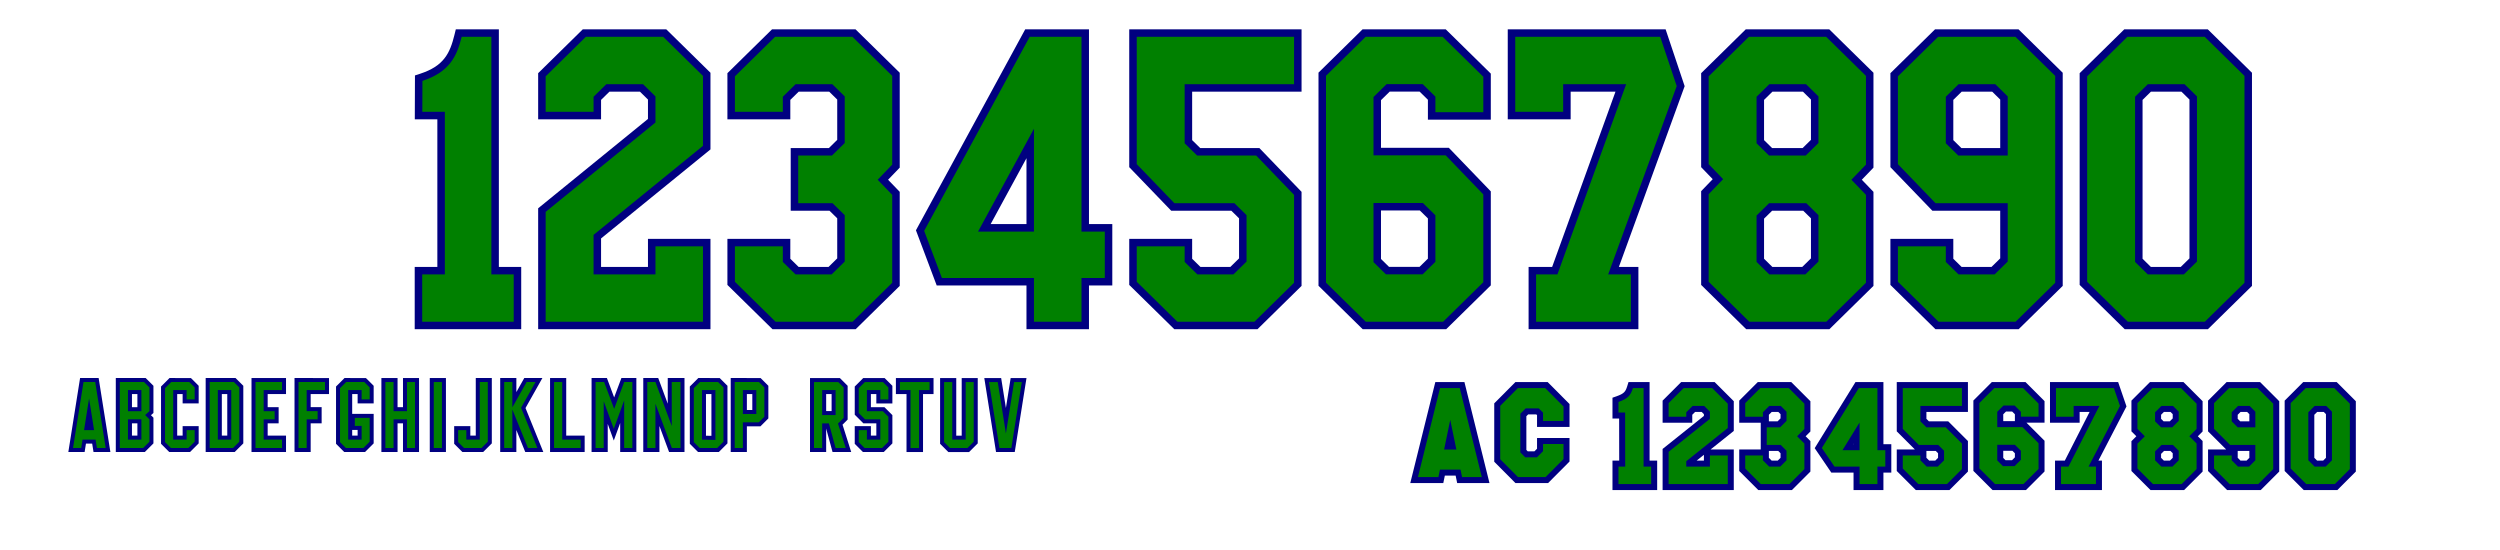 <?xml version="1.0" encoding="UTF-8" standalone="no"?>
<!-- Created with Inkscape (http://www.inkscape.org/) -->

<svg
   width="2500mm"
   height="550mm"
   viewBox="0 0 2500 550"
   version="1.1"
   id="svg5"
   inkscape:version="1.2.2 (b0a84865, 2022-12-01)"
   sodipodi:docname="hurriwhalers_noguides.svg"
   xml:space="preserve"
   inkscape:export-filename="hurriwhalers_cricut.svg"
   inkscape:export-xdpi="96"
   inkscape:export-ydpi="96"
   xmlns:inkscape="http://www.inkscape.org/namespaces/inkscape"
   xmlns:sodipodi="http://sodipodi.sourceforge.net/DTD/sodipodi-0.dtd"
   xmlns="http://www.w3.org/2000/svg"
   xmlns:svg="http://www.w3.org/2000/svg"><sodipodi:namedview
     id="namedview7"
     pagecolor="#ffffff"
     bordercolor="#000000"
     borderopacity="0.25"
     inkscape:showpageshadow="2"
     inkscape:pageopacity="0.0"
     inkscape:pagecheckerboard="0"
     inkscape:deskcolor="#d1d1d1"
     inkscape:document-units="mm"
     showgrid="true"
     inkscape:zoom="0.1083196"
     inkscape:cx="4639.0497"
     inkscape:cy="2224.8975"
     inkscape:window-width="1800"
     inkscape:window-height="1048"
     inkscape:window-x="0"
     inkscape:window-y="44"
     inkscape:window-maximized="0"
     inkscape:current-layer="layer1"
     showguides="true" /><defs
     id="defs2"><inkscape:path-effect
       effect="offset"
       id="path-effect4423"
       is_visible="true"
       lpeversion="1.2"
       linejoin_type="miter"
       unit="mm"
       offset="4"
       miter_limit="4"
       attempt_force_join="false"
       update_on_knot_move="true" /><inkscape:path-effect
       effect="offset"
       id="path-effect4243"
       is_visible="true"
       lpeversion="1.2"
       linejoin_type="miter"
       unit="mm"
       offset="7.5"
       miter_limit="4"
       attempt_force_join="false"
       update_on_knot_move="true" /><inkscape:path-effect
       effect="offset"
       id="path-effect4075"
       is_visible="true"
       lpeversion="1.2"
       linejoin_type="miter"
       unit="mm"
       offset="6"
       miter_limit="4"
       attempt_force_join="false"
       update_on_knot_move="true" /><inkscape:path-effect
       effect="offset"
       id="path-effect4067"
       is_visible="true"
       lpeversion="1.2"
       linejoin_type="miter"
       unit="mm"
       offset="6"
       miter_limit="4"
       attempt_force_join="false"
       update_on_knot_move="true" /></defs><g
     inkscape:label="Layer 1"
     inkscape:groupmode="layer"
     id="layer1"><g
       id="g2529"
       transform="matrix(1.813,0,0,1.813,-1255.222,-916.507)"
       style="display:none;stroke-width:0.552"><path
         style="fill:#008000;fill-opacity:1;stroke-width:0.552"
         d="m 1098.094,594.991 -2.059,-2.018 V 579.649 566.326 l 2.06,-2.018 2.06,-2.018 h 4.374 4.374 l 2.062,2.014 2.062,2.014 v 2.35 2.35 h -2.035 -2.035 v -2.363 -2.363 h -4.43 -4.43 v 13.356 13.356 h 4.43 4.43 v -4.332 -4.332 h -1.838 -1.838 v -1.969 -1.969 h 3.873 3.872 v 6.289 6.289 l -2.062,2.013 -2.061,2.013 h -4.376 -4.376 l -2.059,-2.018 z"
         id="path1683" /><path
         style="fill:#008000;fill-opacity:1;stroke-width:0.552"
         d="m 1061.178,579.649 v -17.36 h 8.499 8.499 v 2.002 2.002 h -6.432 -6.432 v 5.677 5.677 h 3.676 3.675 v 2.002 2.002 h -3.675 -3.676 v 7.679 7.679 h -2.067 -2.067 z"
         id="path1681" /><path
         style="fill:#008000;fill-opacity:1;stroke-width:0.552"
         d="m 1026.392,579.649 v -17.36 h 8.501 8.5 l -0.017,1.985 -0.017,1.985 -6.449,0.017 -6.449,0.017 v 5.677 5.677 h 3.675 3.675 v 2.002 2.002 h -3.675 -3.675 v 5.677 5.677 l 6.449,0.017 6.449,0.017 0.017,1.985 0.017,1.985 h -8.5 -8.501 z"
         id="path1679" /><path
         id="path1677"
         style="fill:#008000;fill-opacity:1;stroke-width:0.552"
         d="m 991.541,562.29 v 17.36 h -0.007 v 17.36 l 6.448,-0.003 6.449,-0.003 2.051,-2.025 2.051,-2.025 v -13.313 -13.313 l -2.059,-2.018 -2.059,-2.018 h -6.437 z m 4.07,4.003 h 4.43 4.43 v 13.356 13.356 h -4.43 -4.43 v -13.356 z" /><path
         style="fill:#008000;fill-opacity:1;stroke-width:0.552"
         d="m 958.755,594.991 -2.059,-2.018 6e-4,-13.324 7e-4,-13.324 2.058,-2.018 2.058,-2.018 h 4.376 4.376 l 2.062,2.015 2.062,2.015 v 2.35 2.35 h -2.035 -2.035 v -2.363 -2.363 h -4.43 -4.43 v 13.356 13.356 h 4.43 4.43 v -2.921 -2.921 h 2.035 2.035 v 2.908 2.908 l -2.062,2.014 -2.062,2.014 h -4.376 -4.376 l -2.059,-2.018 z"
         id="path1673" /><path
         id="path1671"
         style="fill:#008000;fill-opacity:1;stroke-width:0.552"
         d="m 921.839,562.29 v 17.36 17.359 l 6.449,-0.001 6.448,-10e-4 2.051,-2.007 2.051,-2.006 v -5.171 -5.171 l -1.509,-1.484 c -0.83,-0.816 -1.509,-1.499 -1.509,-1.517 0,-0.018 0.679,-0.703 1.509,-1.52 l 1.509,-1.487 v -5.17 -5.17 l -2.051,-2.007 -2.051,-2.006 -6.448,-10e-4 z m 4.135,4.003 h 4.398 4.398 v 5.677 5.677 h -4.398 -4.398 v -5.677 z m 0,15.358 h 4.398 4.398 v 5.677 5.677 h -4.398 -4.398 v -5.677 z" /><path
         id="path1665"
         style="fill:#008000;fill-opacity:1;stroke-width:0.552"
         d="m 892.465,562.29 -2.642,17.277 c -1.453,9.503 -2.641,17.315 -2.64,17.36 h -5.1e-4 c 10e-4,0.064 0.457,0.082 2.055,0.082 h 2.053 l 0.386,-2.609 c 0.212,-1.435 0.4,-2.661 0.417,-2.724 0.028,-0.109 0.233,-0.114 3.449,-0.098 l 3.42,0.017 0.406,2.691 c 0.224,1.48 0.409,2.698 0.412,2.707 0.003,0.009 0.936,0.017 2.074,0.017 h 2.069 l -0.035,-0.148 c -0.019,-0.081 -1.202,-7.782 -2.629,-17.114 -1.427,-9.331 -2.611,-17.077 -2.633,-17.212 l -0.039,-0.246 h -3.061 z m 3.043,7.265 c 0.045,0.052 0.649,3.827 1.429,8.927 0.761,4.974 1.372,9.066 1.358,9.094 -0.015,0.027 -1.266,0.05 -2.78,0.05 -2.696,0 -2.752,-0.003 -2.752,-0.13 0,-0.211 2.691,-17.81 2.744,-17.939 4.3e-4,-10e-4 8.4e-4,-10e-4 0.002,-5.2e-4 z" /><path
         style="fill:#008000;fill-opacity:1;stroke-width:0.552"
         d="m 1338.812,579.649 v -17.327 h 2.156 2.156 l 4.251,11.896 c 2.338,6.543 4.276,11.94 4.307,11.994 0.031,0.055 0.057,-5.2 0.058,-11.896 v -11.994 h 2.035 2.034 v 17.327 17.327 l -2.149,-9.1e-4 -2.15,-9.2e-4 -4.266,-11.95 c -2.346,-6.573 -4.288,-11.964 -4.315,-11.981 -0.027,-0.017 -0.049,5.361 -0.049,11.951 v 11.982 h -2.035 -2.035 v -17.327 z"
         id="path1661" /><path
         style="fill:#008000;fill-opacity:1;stroke-width:0.552"
         d="m 1301.992,579.649 v -17.327 h 2.155 2.155 l 0.065,0.148 c 0.036,0.081 0.977,2.664 2.092,5.74 1.115,3.076 2.043,5.577 2.062,5.559 0.019,-0.018 0.966,-2.594 2.103,-5.723 l 2.068,-5.69 2.149,-0.017 2.149,-0.017 v 17.328 17.328 h -2.034 -2.034 l -0.017,-11.918 -0.017,-11.918 -2.157,5.568 c -1.186,3.062 -2.176,5.589 -2.199,5.614 -0.023,0.025 -1.017,-2.466 -2.208,-5.537 l -2.166,-5.583 -0.017,11.887 -0.017,11.887 h -2.067 -2.067 z"
         id="path1659" /><path
         style="fill:#008000;fill-opacity:1;stroke-width:0.552"
         d="m 1265.237,579.649 v -17.327 h 2.035 2.035 v 15.358 15.358 h 6.432 6.432 v 1.969 1.969 h -8.467 -8.467 z"
         id="path1657" /><path
         style="fill:#008000;fill-opacity:1;stroke-width:0.552"
         d="m 1228.417,579.649 v -17.327 h 2.034 2.034 l 0.017,6.062 0.017,6.062 3.741,-6.059 3.741,-6.059 2.379,-0.003 c 1.309,-10e-4 2.379,0.01 2.379,0.026 0,0.016 -1.787,2.91 -3.971,6.43 -2.184,3.521 -3.971,6.431 -3.971,6.468 0,0.037 1.834,4.888 4.077,10.782 2.242,5.894 4.091,10.767 4.11,10.83 0.031,0.108 -0.101,0.115 -2.129,0.115 h -2.162 l -3.299,-8.647 c -1.815,-4.756 -3.318,-8.668 -3.342,-8.693 -0.024,-0.025 -0.39,0.53 -0.814,1.233 l -0.771,1.279 v 7.414 7.414 h -2.035 -2.035 v -17.327 z"
         id="path1655" /><path
         style="fill:#008000;fill-opacity:1;stroke-width:0.552"
         d="m 1193.641,594.969 -2.045,-2.008 v -2.882 -2.882 h 2.035 2.035 v 2.921 2.921 l 4.414,-0.017 4.414,-0.017 0.017,-15.342 0.016,-15.342 h 2.034 2.034 v 15.309 15.309 l -2.054,2.016 -2.054,2.016 -4.404,0.002 -4.404,0.002 -2.044,-2.008 z"
         id="path1653" /><path
         style="fill:#008000;fill-opacity:1;stroke-width:0.552"
         d="m 1167.707,579.649 v -17.327 h 2.035 2.035 v 17.327 17.327 h -2.035 -2.035 z"
         id="path1651" /><path
         style="fill:#008000;fill-opacity:1;stroke-width:0.552"
         d="m 1130.887,579.649 v -17.327 h 2.035 2.035 v 7.68 7.68 l 4.414,-0.017 4.414,-0.017 0.017,-7.663 0.017,-7.663 h 2.034 2.034 v 17.327 17.327 h -2.034 -2.034 l -0.017,-7.663 -0.017,-7.663 -4.414,-0.017 -4.414,-0.017 v 7.68 7.68 h -2.035 -2.035 z"
         id="path1649" /><path
         style="fill:#008000;fill-opacity:1;stroke-width:0.552"
         d="m 1585.738,595.024 -2.063,-2.018 -0.01,-15.342 -0.01,-15.342 h 2.035 2.035 v 15.358 15.358 h 4.43 4.43 v -15.358 -15.358 h 2.035 2.035 v 15.342 15.342 l -2.062,2.018 -2.062,2.018 h -4.369 -4.369 l -2.063,-2.018 z"
         id="path1633" /><path
         style="fill:#008000;fill-opacity:1;stroke-width:0.552"
         d="m 1555.442,581.684 v -15.358 h -3.216 -3.216 v -2.002 -2.002 h 8.499 8.499 v 2.002 2.002 h -3.249 -3.249 v 15.358 15.358 h -2.035 -2.035 z"
         id="path1631" /><path
         style="fill:#008000;fill-opacity:1;stroke-width:0.552"
         d="m 1516.407,595.033 -2.051,-2.006 v -2.915 -2.915 h 2.035 2.035 v 2.921 2.921 h 4.397 4.397 v -5.677 -5.677 l -4.381,-0.002 -4.381,-0.002 -2.054,-2.016 -2.054,-2.016 v -5.655 -5.655 l 2.045,-2.008 2.044,-2.008 h 4.379 4.379 l 2.043,2.008 2.043,2.008 v 2.356 2.356 h -2.035 -2.035 v -2.363 -2.363 h -4.397 -4.397 v 5.677 5.677 h 4.384 4.384 l 2.048,2.007 2.048,2.007 v 5.666 5.666 l -2.051,2.006 -2.051,2.006 h -4.365 -4.365 l -2.051,-2.006 z"
         id="path1629" /><path
         id="path1627"
         style="fill:#008000;fill-opacity:1;stroke-width:0.552"
         d="m 1479.636,562.322 v 17.36 l 0.01,5.2e-4 v 17.36 h 2.034 2.035 l 0.017,-6.875 0.017,-6.875 h 1.9 1.9 l 2.268,6.875 2.268,6.875 h 2.141 2.141 l -0.769,-2.347 c -0.423,-1.291 -1.394,-4.239 -2.158,-6.551 -0.763,-2.312 -1.386,-4.247 -1.386,-4.299 0,-0.052 1.033,-1.099 2.293,-2.326 l 2.291,-2.231 v -6.474 -6.474 l -2.059,-2.01 -2.059,-2.009 h -6.44 z m 4.07,4.003 h 4.43 4.43 v 6.498 6.498 h -4.43 -4.43 v -6.498 z" /><path
         id="path1623"
         style="fill:#008000;fill-opacity:1;stroke-width:0.552"
         d="m 1410.327,562.322 v 17.36 17.36 h 2.035 2.035 v -6.892 -6.892 h 4.404 4.404 l 2.061,-2.013 2.061,-2.012 v -6.414 -6.414 l -2.073,-2.042 -2.072,-2.042 h -6.427 z m 4.069,4.003 h 4.397 4.398 v 6.498 6.498 h -4.398 -4.397 v -6.498 z" /><path
         id="path1619"
         style="fill:#008000;fill-opacity:1;stroke-width:0.552"
         d="m 1379.731,562.322 -2.058,2.018 -2.058,2.018 v 13.323 13.324 l 2.067,2.018 -6e-4,5.2e-4 2.067,2.018 h 4.364 4.365 l 2.062,-2.014 2.062,-2.014 V 579.687 566.359 l -2.054,-2.016 -2.054,-2.016 -4.387,-0.002 z m 0.011,4.003 h 4.398 4.398 v 13.356 13.356 h -4.398 -4.398 v -13.356 z" /><path
         id="path1615"
         style="display:none;fill:#008000;fill-opacity:1;stroke-width:0.552"
         d="m 1449.103,562.322 -2.061,2.011 -2.06,2.011 v 13.309 13.309 l 2.034,1.991 2.034,1.991 3.062,0.033 3.062,0.033 0.958,1.786 -0.01,0.001 0.959,1.786 1.487,0.002 1.487,0.002 -1.02,-1.886 -1.02,-1.886 1.98,-1.937 1.98,-1.937 v -13.291 -13.291 l -2.06,-2.018 -2.06,-2.018 h -4.378 z m -0.052,4.003 h 4.431 4.43 l -0.017,13.34 -0.016,13.34 -4.414,0.017 -4.414,0.017 v -13.357 z" /><path
         style="fill:#008000;fill-opacity:1;stroke-width:0.552"
         d="m 1758.622,596.992 c -0.039,-0.067 -1.423,-4.507 -1.423,-4.563 0,-0.025 2.969,-5.865 6.599,-12.978 3.629,-7.113 6.615,-12.976 6.636,-13.029 0.033,-0.085 -0.765,-0.097 -6.524,-0.097 h -6.561 l 0.452,-1.657 c 0.248,-0.911 0.496,-1.812 0.55,-2.002 l 0.098,-0.345 h 7.073 7.073 l 0.729,2.335 0.729,2.335 -6.597,12.932 c -3.628,7.113 -6.612,12.988 -6.63,13.056 -0.032,0.121 0.125,0.124 6.51,0.124 6.2,0 6.541,0.006 6.509,0.115 -0.096,0.331 -1.026,3.767 -1.026,3.793 0,0.052 -14.168,0.033 -14.197,-0.019 z"
         id="path1611" /><path
         style="fill:#008000;fill-opacity:1;stroke-width:0.552"
         d="m 1729.567,588.318 v -8.723 l -2.763,-7.735 c -1.52,-4.254 -2.907,-8.141 -3.083,-8.637 l -0.319,-0.902 h 2.153 2.153 l 1.931,5.411 c 1.062,2.976 1.949,5.391 1.972,5.365 0.023,-0.025 0.884,-2.408 1.915,-5.296 1.03,-2.888 1.894,-5.302 1.918,-5.365 0.042,-0.106 0.207,-0.115 2.171,-0.115 1.506,0 2.126,0.021 2.126,0.072 0,0.04 -1.373,3.918 -3.052,8.617 l -3.052,8.545 v 8.743 8.743 h -2.035 -2.035 z"
         id="path1609" /><path
         style="fill:#008000;fill-opacity:1;stroke-width:0.552"
         d="m 1689.418,596.956 c 0.018,-0.047 1.412,-3.947 3.098,-8.667 l 3.065,-8.582 -3.091,-8.654 c -1.7,-4.759 -3.091,-8.672 -3.091,-8.694 0,-0.022 0.892,-0.033 1.982,-0.023 l 1.983,0.017 2.078,5.827 c 1.143,3.205 2.093,5.842 2.112,5.861 0.04,0.04 -0.088,0.392 2.302,-6.306 l 1.921,-5.382 1.982,-0.017 c 1.09,-0.01 1.982,-0.003 1.982,0.015 0,0.018 -1.391,3.929 -3.091,8.692 l -3.091,8.66 3.066,8.583 c 1.686,4.721 3.08,8.622 3.098,8.669 0.026,0.069 -0.355,0.085 -1.961,0.085 h -1.993 l -2.067,-5.797 c -1.137,-3.189 -2.092,-5.81 -2.122,-5.825 -0.031,-0.015 -0.991,2.593 -2.133,5.797 l -2.077,5.825 -1.992,6.6e-4 c -1.605,0 -1.986,-0.016 -1.96,-0.085 z"
         id="path1607" /><path
         style="fill:#008000;fill-opacity:1;stroke-width:0.552"
         d="m 1654.877,596.983 c 0,-0.032 -0.591,-7.777 -1.313,-17.212 -0.722,-9.435 -1.313,-17.221 -1.313,-17.302 v -0.148 h 2.035 c 1.557,0 2.035,0.019 2.035,0.08 0,0.273 1.32,17.405 1.361,17.66 0.048,0.299 0.152,-0.023 2.209,-6.793 1.187,-3.909 2.177,-7.128 2.2,-7.154 0.022,-0.026 1.012,3.149 2.2,7.056 1.188,3.906 2.176,7.132 2.196,7.168 0.02,0.036 0.347,-3.995 0.727,-8.959 l 0.691,-9.025 h 2.035 2.035 l -0.017,0.263 c -0.078,1.176 -2.583,33.931 -2.612,34.147 l -0.037,0.28 -1.978,-0.017 -1.978,-0.017 -1.608,-7.991 c -0.884,-4.395 -1.627,-7.969 -1.651,-7.942 -0.024,0.027 -0.106,0.374 -0.183,0.771 -0.077,0.397 -0.795,3.978 -1.596,7.958 l -1.456,7.236 h -1.99 c -1.097,0 -1.99,-0.026 -1.99,-0.058 z"
         id="path1605" /><path
         style="fill:#008000;fill-opacity:1;stroke-width:0.552"
         d="m 1623.57,597.007 c 0,-0.019 -1.182,-7.764 -2.627,-17.212 -1.445,-9.448 -2.634,-17.237 -2.642,-17.31 -0.015,-0.128 0.029,-0.132 2.031,-0.149 1.907,-0.016 2.049,-0.009 2.079,0.099 0.018,0.064 0.972,6.283 2.121,13.82 1.19,7.808 2.108,13.653 2.135,13.586 0.026,-0.065 0.98,-6.247 2.12,-13.737 1.14,-7.49 2.085,-13.656 2.1,-13.701 0.022,-0.063 0.495,-0.082 2.065,-0.082 1.584,0 2.037,0.018 2.039,0.082 0,0.045 -1.186,7.857 -2.639,17.36 l -2.642,17.278 h -3.071 c -1.689,0 -3.071,-0.015 -3.071,-0.034 z"
         id="path1603" /></g><g
       id="g4043"
       style="fill:#000080"
       transform="translate(0,5.999)"><path
         id="path3999"
         style="fill:#000080;stroke-width:0.3;paint-order:stroke fill markers"
         d="m 2150.014,376.051 -18.582,18.582 v 30.717 l 4.91,4.91 -4.91,4.912 v 29.814 l 19.061,19.064 h 33.629 l 18.479,-18.479 v -30.525 l -4.785,-4.787 4.785,-4.785 v -30.268 l -19.16,-19.156 z m 13.904,29.887 h 6.588 l 2.219,2.219 v 4.238 l -2.914,2.914 h -6.248 l -2.478,-2.479 v -4.057 z m 0.113,39.002 h 6.391 l 2.303,2.303 v 4.58 l -2.756,2.756 h -6.129 l -2.756,-2.756 v -3.936 z" /><path
         style="fill:#000080;stroke-width:0.3;paint-order:stroke fill markers"
         d="m 1757.811,376.051 -18.582,18.582 v 22.072 h 21.504 v 26.732 h -21.504 v 21.549 l 19.062,19.062 h 33.629 l 18.477,-18.477 v -30.525 l -4.785,-4.787 4.785,-4.785 v -30.266 l -19.158,-19.158 z m 13.906,29.887 h 6.588 l 2.219,2.219 v 4.238 l -2.914,2.914 h -8.729 v -6.537 z m -2.836,39.002 h 9.34 l 2.303,2.303 v 4.578 l -2.76,2.758 h -6.127 l -2.756,-2.756 z"
         id="path4001" /><path
         style="fill:#000080;stroke-width:0.3;paint-order:stroke fill markers"
         d="m 1681.195,376.051 -18.584,18.58 v 22.074 h 29.654 v -7.936 l 2.832,-2.832 h 6.59 l 2.219,2.219 v 1.777 l -41.295,33.01 v 41.105 h 71.17 V 443.438 h -23.158 l 23.158,-18.512 v -29.719 l -19.16,-19.156 z m 22.711,72.756 v 5.771 h -7.221 z"
         id="path4003" /><path
         id="path4005"
         style="fill:#000080;stroke-width:0.3;paint-order:stroke fill markers"
         d="m 2303.248,376.051 -18.584,18.58 v 70.355 l 19.061,19.064 h 33.633 l 18.475,-18.479 v -70.363 l -19.158,-19.158 z m 13.902,29.887 h 6.59 l 2.219,2.219 v 43.666 l -2.756,2.756 h -6.127 l -2.76,-2.758 v -43.049 z" /><path
         id="path4007"
         style="display:inline;fill:#000080;stroke-width:0.3;paint-order:stroke fill markers"
         d="m 2226.631,376.051 -18.584,18.58 v 30.719 l 18.088,18.088 h -18.086 v 21.549 l 19.061,19.064 h 33.633 l 18.475,-18.479 v -70.365 l -19.16,-19.156 z m 13.902,29.887 h 6.59 l 2.219,2.219 v 7.152 h -9.16 l -2.482,-2.48 v -4.057 z m -2.832,39.002 h 11.631 l 0.01,6.885 -2.754,2.754 h -6.129 l -2.756,-2.756 z" /><path
         style="fill:#000080;stroke-width:0.3;paint-order:stroke fill markers"
         d="m 2049.988,376.051 v 40.654 h 29.652 V 405.938 h 9.951 l -24.762,48.641 h -9.809 v 29.471 h 46.932 v -29.471 h -3.523 l 28.061,-54.158 -8.355,-24.369 z"
         id="path4009" /><path
         id="path4011"
         style="display:inline;fill:#000080;stroke-width:0.3;paint-order:stroke fill markers"
         d="m 1991.85,376.051 -18.477,18.477 v 70.363 l 19.16,19.16 h 33.428 L 2044.541,465.467 V 434.75 l -18.088,-18.088 h 18.088 v -21.549 l -19.062,-19.062 z m 14.154,29.471 h 6.127 l 2.758,2.758 v 6.881 h -11.633 l -0.01,-6.883 z m -2.758,39.27 h 9.164 l 2.478,2.479 v 4.059 l -2.836,2.834 h -6.588 l -2.219,-2.219 z" /><path
         style="fill:#000080;stroke-width:0.3;paint-order:stroke fill markers"
         d="m 1896.756,376.051 v 49.299 l 18.088,18.088 h -18.088 v 21.549 l 19.062,19.062 h 33.629 l 18.477,-18.477 v -30.525 l -19.734,-19.738 h -19.303 l -2.478,-2.479 v -6.893 h 41.516 v -29.887 z m 29.652,68.889 h 9.34 l 2.303,2.303 v 4.58 l -2.756,2.756 h -6.131 l -2.756,-2.756 z"
         id="path4013" /><path
         style="fill:#000080;stroke-width:0.3;paint-order:stroke fill markers"
         d="m 1628.506,376.051 -1.309,4.225 c -1.658,5.351 -3.079,7.339 -10.719,10.033 l -4.004,1.412 v 20.838 h 6.66 l 0.062,42.02 h -6.723 v 29.471 h 44.69 v -29.471 h -7.578 v -78.527 z"
         id="path4015"
         sodipodi:nodetypes="cccccccccccc" /><path
         id="path4017"
         style="fill:#000080;stroke-width:0.3;paint-order:stroke fill markers"
         d="m 1855.5,376.051 -40.805,66.1 16.605,24.428 h 22.242 v 17.473 h 29.875 v -17.473 h 7.891 v -28.402 h -7.891 v -62.125 z m -1.957,61.623 v 0.502 h -0.309 z" /></g><g
       id="g4065"
       transform="translate(0,5.999)"><path
         id="path4045"
         style="fill:#008000;stroke-width:0.3;paint-order:stroke fill markers"
         d="m 2152.498,382.05 -15.067,15.067 V 422.865 l 7.395,7.395 -7.395,7.396 V 462.502 l 15.547,15.548 h 28.659 l 14.962,-14.962 v -25.558 l -7.27,-7.27 7.27,-7.27 V 397.694 l -15.643,-15.644 z m 8.934,17.888 h 11.559 l 5.734,5.734 v 9.207 l -6.43,6.43 h -11.217 l -5.994,-5.994 v -9.028 z m 0.116,39.002 h 11.36 l 5.818,5.818 v 9.548 l -6.271,6.272 h -11.098 l -6.272,-6.272 v -8.902 z" /><path
         style="fill:#008000;stroke-width:0.3;paint-order:stroke fill markers"
         d="m 1745.228,410.705 v -13.587 l 15.067,-15.067 h 28.457 l 15.644,15.644 v 25.297 l -7.27,7.27 7.27,7.27 v 25.558 l -14.961,14.962 h -28.659 l -15.548,-15.548 v -13.065 h 17.653 v 4.869 l 6.272,6.272 h 11.098 l 6.272,-6.272 v -9.548 l -5.818,-5.818 h -13.972 v -17.631 h 13.36 l 6.43,-6.43 v -9.207 l -5.734,-5.734 h -11.559 l -6.348,6.348 v 4.419 z"
         id="path4047" /><path
         style="fill:#008000;stroke-width:0.3;paint-order:stroke fill markers"
         d="m 1668.612,445.828 41.294,-33.007 v -7.149 l -5.734,-5.734 h -11.559 l -6.348,6.348 v 4.419 h -17.653 v -13.587 l 15.067,-15.067 h 28.457 l 15.644,15.644 v 24.346 l -41.516,33.184 v 5.353 h 23.642 v -11.14 h 17.874 v 28.613 h -59.169 z"
         id="path4049" /><path
         id="path4051"
         style="fill:#008000;stroke-width:0.3;paint-order:stroke fill markers"
         d="m 2305.731,382.05 -15.067,15.067 v 65.385 l 15.547,15.548 h 28.659 l 14.961,-14.961 v -65.394 l -15.643,-15.644 z m 8.934,17.888 h 11.559 l 5.734,5.734 v 48.634 l -6.272,6.272 h -11.098 l -6.272,-6.272 v -48.019 z" /><path
         id="path4053"
         style="display:inline;fill:#008000;stroke-width:0.3;paint-order:stroke fill markers"
         d="m 2229.114,382.05 -15.067,15.067 v 25.748 l 16.075,16.075 h 25.203 l 0.017,15.366 -6.271,6.272 h -11.098 l -6.272,-6.272 v -4.868 h -17.652 l -5e-4,13.065 15.548,15.548 h 28.659 l 14.962,-14.961 V 397.694 l -15.644,-15.644 z m 8.934,17.888 h 11.559 l 5.734,5.734 v 15.637 h -17.647 l -5.994,-5.994 v -9.028 z" /><path
         style="fill:#008000;stroke-width:0.3;paint-order:stroke fill markers"
         d="M 2055.989,410.705 V 382.05 h 57.861 l 6.134,17.887 -31.42,60.64 h 7.389 v 17.472 h -34.93 v -17.472 h 7.487 l 30.872,-60.64 h -25.74 v 10.767 z"
         id="path4055" /><path
         id="path4057"
         style="display:inline;fill:#008000;stroke-width:0.3;paint-order:stroke fill markers"
         d="m 2023.474,478.05 15.067,-15.067 2e-4,-25.748 -16.075,-16.075 -25.204,3.2e-4 -0.016,-15.366 6.271,-6.272 11.098,1.1e-4 6.272,6.272 v 4.868 l 17.652,-2.1e-4 6e-4,-13.065 -15.548,-15.548 -28.659,1e-4 -14.962,14.961 3e-4,65.394 15.644,15.644 z m -8.934,-17.888 -11.559,-1.1e-4 -5.734,-5.734 1e-4,-15.636 h 17.647 l 5.994,5.994 2e-4,9.028 z" /><path
         style="fill:#008000;stroke-width:0.3;paint-order:stroke fill markers"
         d="m 1902.756,382.05 h 59.169 v 17.887 h -41.516 v 15.377 l 5.994,5.994 h 19.3 l 16.222,16.222 v 25.558 l -14.962,14.962 h -28.659 l -15.548,-15.548 v -13.065 h 17.653 v 4.869 l 6.272,6.272 h 11.098 l 6.272,-6.272 v -9.548 l -5.818,-5.818 h -19.402 l -16.074,-16.074 z"
         id="path4059" /><path
         style="fill:#008000;stroke-width:0.3;paint-order:stroke fill markers"
         d="m 1618.474,478.05 v -17.472 h 6.731 l -0.078,-54.019 h -6.653 v -10.592 c 9.772,-3.446 12.25,-6.805 14.454,-13.917 h 10.659 v 78.527 h 7.577 v 17.472 z"
         id="path4061"
         sodipodi:nodetypes="cccccccccccc" /><path
         id="path4063"
         style="fill:#008000;stroke-width:0.3;paint-order:stroke fill markers"
         d="m 1858.848,382.05 -37.003,59.945 12.632,18.583 h 25.067 v 17.472 h 17.874 v -17.472 h 7.89 v -16.402 h -7.89 V 382.05 Z m 0.696,34.481 v 27.645 h -17.064 z" /></g><g
       id="g3879"
       transform="translate(-182.7,5.999)"
       style="fill:#000080"><path
         id="path16098"
         style="fill:#000080;stroke-width:0.3;paint-order:stroke fill markers"
         d="m 1618.031,376.051 -25.051,101 h 33.022 l 1.539,-7.449 h 10.791 l 1.539,7.449 h 32.309 l -25.053,-101 z" /><path
         style="fill:#000080;stroke-width:0.3;paint-order:stroke fill markers"
         d="m 1698.133,376.051 -21.191,21.295 v 58.398 l 21.201,21.307 h 32.66 l 21.424,-21.529 v -23.508 h -32.496 v 10.709 l -2.582,2.594 h -6.723 l -1.365,-1.371 v -33.73 l 1.818,-1.828 h 8.096 l 0.756,0.758 v 11.779 h 32.496 v -22.896 l -21.871,-21.977 z"
         id="path16265" /></g><g
       id="g4073"
       transform="translate(-182.7,5.999)"><path
         id="path4069"
         style="fill:#008000;stroke-width:0.3;paint-order:stroke fill markers"
         d="m 1622.725,382.05 -22.076,89 h 20.465 l 1.54,-7.448 h 20.563 l 1.54,7.448 h 19.751 l -22.076,-89 z m 10.211,31.831 6.135,29.666 h -12.269 z" /><path
         style="fill:#008000;stroke-width:0.3;paint-order:stroke fill markers"
         d="m 1682.941,399.822 17.685,-17.772 h 27.235 l 18.364,18.455 v 14.419 h -20.494 v -8.257 l -4.26,-4.281 h -13.085 l -5.325,5.352 v 38.685 l 4.869,4.893 h 11.716 l 6.086,-6.116 v -7.186 h 20.494 v 15.031 l -17.918,18.006 h -27.672 l -17.695,-17.782 z"
         id="path4071" /></g><g
       id="g3875"
       transform="matrix(1.005,0,0,1.005,-245.349,36.812)"
       style="fill:#000080;stroke-width:0.995"><path
         id="path23392"
         style="display:inline;fill:#000080;stroke-width:0.298;paint-order:stroke fill markers"
         d="m 1981.232,-7.461 -44.42,43.652 v 93.514 l 11.508,11.943 -11.508,11.943 v 93.277 l 44.861,44.086 h 82.727 l 43.869,-43.109 V 154.25 l -11.596,-12.035 11.596,-12.035 V 35.77 l -43.992,-43.23 z m 26.488,62.055 h 30.381 l 7.973,7.836 v 40.109 l -8.281,8.139 h -30.377 l -8.012,-7.871 V 62.766 Z m -0.281,118.443 h 30.943 l 7.691,7.559 v 39.873 l -8.648,8.498 h -29.76 l -8.262,-8.117 v -39.918 z" /><path
         id="path23453"
         style="fill:#000080;stroke-width:0.298;paint-order:stroke fill markers"
         d="M 2357.859,-7.461 2313.439,36.191 V 246.869 l 44.861,44.086 h 82.727 l 43.869,-43.109 V 35.77 l -43.992,-43.23 z m 26.488,62.055 h 30.381 l 7.973,7.836 V 220.469 l -8.649,8.498 h -29.76 l -8.262,-8.117 V 62.766 Z" /><path
         style="fill:#000080;stroke-width:0.298;paint-order:stroke fill markers"
         d="M 1744.377,-7.461 V 82.086 h 62.594 V 54.594 h 44.6 l -63.022,174.373 h -23.432 v 61.988 H 1874.377 V 228.967 h -19.418 l 65.438,-179.857 -18.943,-56.57 z"
         id="path23501" /><path
         style="fill:#000080;stroke-width:0.298;paint-order:stroke fill markers"
         d="M 1367.75,-7.461 V 129.703 l 41.748,43.334 h 59.824 l 7.691,7.559 v 39.873 l -8.649,8.498 h -29.764 l -8.258,-8.115 V 201.02 H 1367.75 v 45.85 l 44.861,44.086 h 82.728 L 1539.207,247.846 V 154.25 l -41.978,-43.574 h -58.877 l -8.008,-7.869 V 54.594 H 1539.207 V -7.461 Z"
         id="path23517" /><path
         id="path23519"
         style="fill:#000080;stroke-width:0.298;paint-order:stroke fill markers"
         d="M 2169.547,-7.461 2125.127,36.191 v 93.512 l 41.746,43.334 h 67.516 v 47.432 l -8.649,8.498 h -29.76 l -8.262,-8.117 v -19.83 h -62.592 v 45.85 l 44.861,44.086 h 82.727 L 2296.582,247.846 V 35.77 l -43.992,-43.23 z m 26.488,62.055 h 30.379 l 7.975,7.836 v 48.248 h -38.662 l -8.008,-7.871 V 62.766 Z"
         sodipodi:nodetypes="cccccccccccccccccccccccccc" /><path
         id="path23579"
         style="fill:#000080;stroke-width:0.298;paint-order:stroke fill markers"
         d="M 1599.932,-7.461 1556.064,35.648 V 247.725 l 43.992,43.23 83.043,-0.002 44.42,-43.65 v -93.514 l -41.746,-43.334 h -67.516 V 63.023 l 8.648,-8.498 h 29.764 l 8.258,8.115 v 19.832 h 62.592 V 36.625 l -44.859,-44.086 z m 18.326,180.277 h 38.662 l 8.008,7.869 v 40.041 l -8.316,8.172 h -30.379 l -7.975,-7.836 z"
         sodipodi:nodetypes="cccccccccccccccccccccccccc" /><path
         style="fill:#000080;stroke-width:0.298;paint-order:stroke fill markers"
         d="M 1012.34,-7.461 967.92,36.191 v 45.895 h 62.594 V 62.766 l 8.316,-8.172 h 30.379 l 7.975,7.836 v 40.107 l -8.283,8.139 h -38 v 62.361 h 38.592 l 7.691,7.559 v 39.873 l -8.648,8.498 h -29.764 l -8.258,-8.115 v -19.832 h -62.594 v 45.85 l 44.861,44.086 h 82.729 L 1139.377,247.846 V 154.25 l -11.596,-12.035 11.596,-12.035 V 35.77 l -43.992,-43.23 z"
         id="path23873" /><path
         style="fill:#000080;stroke-width:0.298;paint-order:stroke fill markers"
         d="M 824.027,-7.461 779.607,36.191 v 45.895 h 62.592 V 62.766 l 8.316,-8.172 h 30.379 l 7.975,7.836 v 19.281 L 779.607,170.623 V 290.955 H 951.062 V 201.02 H 888.869 V 228.967 H 842.199 V 200.621 L 951.062,112.033 V 35.77 L 907.072,-7.461 Z"
         id="path23891" /><path
         style="fill:#000080;stroke-width:0.298;paint-order:stroke fill markers"
         d="m 697.678,-7.461 -1.398,5.676 C 691.813,16.342 685.808,29.041 662.15,36.758 l -5.125,1.672 -0.164,43.656 h 22.438 V 228.967 h -22.527 v 61.988 H 762.75 V 228.967 H 740.504 V -7.461 Z"
         id="path16115"
         sodipodi:nodetypes="cccccccccccc" /><path
         id="path16428"
         style="display:inline;fill:#000080;stroke-width:0.298;paint-order:stroke fill markers"
         d="m 1264.25,-7.461 -108.738,199.973 20.664,54.912 h 89.32 v 43.531 h 62.193 v -43.531 h 23.203 v -61.08 h -23.203 V -7.461 Z m 1.246,128.254 v 65.551 h -35.645 z" /></g><g
       id="g4241"
       transform="matrix(1.005,0,0,1.005,-245.349,36.812)"
       style="stroke-width:0.995"><path
         id="path4221"
         style="display:inline;fill:#008000;stroke-width:0.298;paint-order:stroke fill markers"
         d="m 1984.286,0 -40.012,39.32 v 87.375 l 14.406,14.954 -14.406,14.954 v 87.138 l 40.453,39.753 h 76.622 l 39.46,-38.776 v -87.457 l -14.494,-15.045 14.494,-15.045 V 38.898 L 2061.224,0 Z m 20.385,47.133 h 36.481 l 12.384,12.169 v 46.364 l -12.692,12.472 h -36.481 l -12.418,-12.203 V 59.639 Z m -0.284,118.443 h 37.047 l 12.102,11.892 v 46.127 l -13.059,12.832 h -35.864 l -12.669,-12.45 v -46.175 z" /><path
         id="path4223"
         style="fill:#008000;stroke-width:0.298;paint-order:stroke fill markers"
         d="m 2360.913,0 -40.012,39.32 v 204.421 l 40.453,39.753 h 76.622 l 39.46,-38.776 V 38.898 L 2437.851,0 Z m 20.385,47.133 h 36.481 l 12.384,12.169 v 164.294 l -13.059,12.832 h -35.864 l -12.669,-12.45 V 59.639 Z" /><path
         style="fill:#008000;stroke-width:0.298;paint-order:stroke fill markers"
         d="m 1799.509,74.624 h -47.67 V -1.85e-5 h 144.245 l 16.411,49.008 -68.189,187.421 h 22.612 v 47.065 h -94.338 v -47.065 h 21.205 l 68.414,-189.296 h -62.689 z"
         id="path4225" /><path
         style="fill:#008000;stroke-width:0.298;paint-order:stroke fill markers"
         d="m 1375.212,208.481 h 47.671 v 15.497 l 12.669,12.45 h 35.864 l 13.059,-12.833 v -46.127 l -12.101,-11.892 h -59.703 l -37.458,-38.882 V -9.7675e-6 h 156.534 V 47.133 h -108.864 v 58.802 l 12.418,12.203 h 58.756 l 37.689,39.122 v 87.457 l -39.459,38.777 h -76.622 l -40.453,-39.753 z"
         id="path4227" /><path
         id="path4229"
         style="fill:#008000;stroke-width:0.298;paint-order:stroke fill markers"
         d="m 2172.599,0 -40.012,39.32 v 87.375 l 37.458,38.882 71.804,-1e-5 v 58.02 l -13.059,12.832 h -35.864 l -12.669,-12.45 v -15.497 h -47.67 v 35.259 l 40.453,39.753 h 76.622 l 39.46,-38.776 V 38.898 L 2249.538,0 Z m 20.385,47.133 h 36.481 l 12.384,12.169 v 58.836 h -49.173 l -12.418,-12.204 V 59.639 Z"
         sodipodi:nodetypes="cccccccccccccccccccccccccc" /><path
         id="path4231"
         style="fill:#008000;stroke-width:0.298;paint-order:stroke fill markers"
         d="m 1680.047,283.493 40.012,-39.319 -1e-4,-87.375 -37.458,-38.882 -71.804,-6e-5 V 59.897 l 13.059,-12.832 35.864,6e-6 12.669,12.45 2e-4,15.497 47.67,-1.1e-5 V 39.753 l -40.453,-39.753 -76.622,-1.622e-5 -39.46,38.777 10e-5,205.818 39.584,38.898 z m -20.385,-47.133 -36.482,3e-5 -12.384,-12.169 -10e-5,-58.836 49.173,2e-5 12.418,12.204 2e-4,46.295 z"
         sodipodi:nodetypes="cccccccccccccccccccccccccc" /><path
         style="fill:#008000;stroke-width:0.298;paint-order:stroke fill markers"
         d="M 975.381,74.624 V 39.32 L 1015.393,1.1625003e-7 h 76.939 L 1131.916,38.898 v 88.272 l -14.493,15.044 14.493,15.044 v 87.457 l -39.459,38.777 h -76.622 l -40.453,-39.753 v -35.259 h 47.671 v 15.497 l 12.669,12.45 h 35.864 l 13.059,-12.833 v -46.127 l -12.101,-11.892 h -34.182 v -47.439 h 33.591 l 12.692,-12.472 V 59.302 l -12.384,-12.169 h -36.481 l -12.726,12.506 v 14.985 z"
         id="path4233" /><path
         style="fill:#008000;stroke-width:0.298;paint-order:stroke fill markers"
         d="m 896.33,85.258 v -25.956 l -12.384,-12.169 h -36.481 l -12.727,12.506 v 14.985 H 787.068 V 39.32 L 827.08,-1.7412812e-5 h 76.939 L 943.602,38.898 v 69.587 l -108.863,88.588 v 39.355 h 61.592 v -27.947 h 47.272 v 75.012 H 787.068 V 174.17 Z"
         id="path4235" /><path
         style="fill:#008000;stroke-width:0.298;paint-order:stroke fill markers"
         d="M 686.759,236.429 V 74.624 h -22.41 l 0.117,-30.776 c 26.83,-8.752 34.28,-24.461 39.057,-43.849 h 29.519 V 236.429 h 22.246 v 47.065 h -91.055 v -47.065 z"
         id="path4237"
         sodipodi:nodetypes="cccccccccccc" /><path
         id="path4239"
         style="display:inline;fill:#008000;stroke-width:0.298;paint-order:stroke fill markers"
         d="M 1268.685,1.1625002e-7 1163.695,193.078 l 17.645,46.884 h 91.617 v 43.531 h 47.272 V 239.962 h 23.203 v -46.157 h -23.203 V 1.1625002e-7 Z M 1272.957,91.453 v 102.352 h -55.657 z" /></g><g
       id="g4821"><path
         style="fill:#000080;stroke-width:0.3;paint-order:stroke fill markers"
         d="m 863.227,378.05 -8.488,8.488 v 28.159 l 8.658,8.658 h 12.94 v 12.278 h -5.439 v -9.48 h -16.159 v 17.657 l 8.221,8.221 h 20.778 l 8.638,-8.638 v -28.276 l -7.923,-7.923 h -13.555 v -13.12 h 5.439 v 9.359 h 16.039 v -17.626 l -7.759,-7.759 z"
         id="path2747" /><path
         style="fill:#000080;stroke-width:0.3;paint-order:stroke fill markers"
         d="m 251.507,378.031 v 73.981 h 34.51 v -16.399 h -18.351 v -12.278 h 10.968 v -16.159 h -10.968 v -13.12 h 18.351 v -16.025 z"
         id="path2753" /><path
         style="fill:#000080;stroke-width:0.3;paint-order:stroke fill markers"
         d="m 169.522,378.031 -8.488,8.488 v 57.272 l 8.217,8.221 h 20.782 l 8.638,-8.638 v -17.24 h -16.039 v 9.48 h -5.44 v -41.558 h 5.44 v 9.359 h 16.039 v -17.626 l -7.759,-7.759 z"
         id="path2755" /><path
         style="fill:#000080;stroke-width:0.3;paint-order:stroke fill markers"
         d="m 381.396,378.032 v 73.981 h 16.157 v -28.679 h 5.44 v 28.679 h 16.039 V 378.032 H 402.994 v 29.145 h -5.44 v -29.145 z"
         id="path2757" /><path
         style="fill:#000080;stroke-width:0.3;paint-order:stroke fill markers"
         d="m 429.771,378.032 v 73.981 h 16.159 v -73.981 z"
         id="path2759" /><path
         style="fill:#000080;stroke-width:0.3;paint-order:stroke fill markers"
         d="m 643.272,378.032 v 73.981 h 16.159 v -26.007 l 9.654,26.007 h 15.406 v -73.981 h -16.748 v 25.671 l -9.529,-25.671 z"
         id="path2830" /><path
         style="fill:#000080;stroke-width:0.3;paint-order:stroke fill markers"
         d="m 984.288,378.049 11.743,73.981 h 18.719 l 11.743,-73.981 h -15.835 l -4.749,29.918 -4.747,-29.918 z"
         id="path2840" /><path
         id="path2842"
         style="fill:#000080;stroke-width:0.3;paint-order:stroke fill markers"
         d="m 698.307,378.032 -8.488,8.488 v 57.272 l 8.217,8.221 h 20.782 l 8.638,-8.638 v -57.585 l -7.759,-7.759 z m 7.67,16.025 h 5.441 v 41.783 l -5.441,-0.13 z" /><path
         style="fill:#000080;stroke-width:0.3;paint-order:stroke fill markers"
         d="m 895.899,378.05 v 16.025 h 10.618 v 57.956 h 16.507 v -57.956 h 10.511 v -16.025 z"
         id="path2849" /><path
         style="fill:#000080;stroke-width:0.3;paint-order:stroke fill markers"
         d="m 500.195,378.032 v 73.981 h 16.159 v -21.983 l 8.903,21.983 h 18.053 l -17.812,-43.976 16.889,-30.005 h -18.122 l -7.911,14.053 v -14.053 z"
         id="path2861" /><path
         id="path2863"
         style="fill:#000080;stroke-width:0.3;paint-order:stroke fill markers"
         d="m 80.082,378.031 -11.743,73.981 h 16.286 l 1.332,-8.399 h 6.221 l 1.334,8.399 H 110.385 L 98.643,378.031 Z"
         sodipodi:nodetypes="ccccccccc" /><path
         style="fill:#000080;stroke-width:0.3;paint-order:stroke fill markers"
         d="m 294.518,378.032 v 73.928 l 16.155,0.071 v -28.716 h 10.96 v -16.155 h -10.96 v -13.106 h 18.339 v -16.021 z"
         id="path2870"
         sodipodi:nodetypes="ccccccccccc" /><path
         style="fill:#000080;stroke-width:0.3;paint-order:stroke fill markers"
         d="m 591.572,378.032 v 73.981 h 16.159 v -28.09 l 6.061,16.614 6.383,-17.497 v 28.973 h 16.179 v -73.981 h -14.954 l -7.251,19.389 -7.249,-19.389 z"
         id="path3131" /><path
         id="path3147"
         style="fill:#000080;stroke-width:0.3;paint-order:stroke fill markers"
         d="m 205.67,378.031 v 73.981 h 28.999 l 8.638,-8.638 v -57.585 l -7.759,-7.759 z m 16.157,16.025 h 5.44 v 41.558 h -5.44 z" /><path
         style="fill:#000080;stroke-width:0.3;paint-order:stroke fill markers"
         d="m 550.061,378.032 v 73.981 h 34.593 v -16.399 h -18.434 v -57.583 z"
         id="path3152" /><path
         id="path3181"
         style="fill:#000080;stroke-width:0.3;paint-order:stroke fill markers"
         d="m 115.797,378.031 v 73.981 h 28.999 l 8.638,-8.638 v -25.695 l -2.492,-2.492 2.492,-2.217 v -27.181 l -7.759,-7.759 z m 16.159,16.025 h 5.439 v 13.12 h -5.439 z m 0,29.279 h 5.439 v 12.278 h -5.439 z" /><path
         style="fill:#000080;stroke-width:0.3;paint-order:stroke fill markers"
         d="m 475.768,378.032 v 57.583 h -5.44 v -9.48 h -16.157 v 17.657 l 8.217,8.221 h 20.782 l 8.638,-8.638 v -65.343 z"
         id="path3284" /><path
         id="path3397"
         style="fill:#000080;stroke-width:0.3;paint-order:stroke fill markers"
         d="m 810.007,378.05 v 73.981 h 16.157 v -23.428 l 6.385,23.428 h 18.665 l -8.683,-27.353 5.112,-5.112 v -33.758 l -7.759,-7.759 z m 16.157,16.025 h 5.44 v 16.962 h -5.44 z" /><path
         style="fill:#000080;stroke-width:0.3;paint-order:stroke fill markers"
         d="m 940.092,378.05 v 65.76 l 8.221,8.221 h 20.78 l 8.638,-8.638 v -65.343 h -16.039 v 57.583 h -5.44 v -57.583 z"
         id="path3402" /><path
         style="fill:#000080;stroke-width:0.3;paint-order:stroke fill markers"
         d="m 344.514,378.032 -8.488,8.488 v 57.272 l 8.221,8.221 h 20.778 l 8.638,-8.638 v -29.483 l -21.477,0.002 v -19.837 h 5.439 v 9.359 h 16.039 v -17.626 l -7.755,-7.759 z m 7.672,51.899 h 5.439 v 5.684 h -5.439 z"
         id="path3516" /><path
         id="path3632"
         style="fill:#000080;stroke-width:0.3;paint-order:stroke fill markers"
         d="m 730.713,378.032 v 73.981 h 16.159 V 426.299 h 13.588 l 7.889,-7.885 v -32.623 l -7.759,-7.759 z m 16.159,16.025 h 5.439 v 15.938 h -5.439 z" /></g><g
       id="g4798"
       style="display:inline"><path
         style="fill:#008000;stroke-width:0.3;paint-order:stroke fill markers"
         d="m 858.738,413.04 v -24.845 l 6.144,-6.144 h 18.079 l 5.414,5.414 v 11.97 h -8.039 v -9.359 h -13.439 v 21.118 h 15.899 l 5.579,5.579 v 24.964 l -6.294,6.294 h -17.467 l -5.877,-5.877 v -12.002 h 8.159 v 9.479 h 13.439 v -20.278 h -15.285 z"
         id="path4379" /><path
         style="fill:#008000;stroke-width:0.3;paint-order:stroke fill markers"
         d="m 255.508,382.032 h 26.509 v 8.026 H 263.667 v 21.118 h 10.967 v 8.159 H 263.667 v 20.278 h 18.35 v 8.399 h -26.509 z"
         id="path4381" /><path
         style="fill:#008000;stroke-width:0.3;paint-order:stroke fill markers"
         d="m 165.033,388.176 6.144,-6.144 h 18.079 l 5.414,5.414 v 11.97 h -8.039 v -9.359 h -13.439 v 49.556 h 13.439 v -9.479 h 8.039 v 11.585 l -6.294,6.294 h -17.467 l -5.877,-5.877 z"
         id="path4383" /><path
         style="fill:#008000;stroke-width:0.3;paint-order:stroke fill markers"
         d="m 385.395,382.032 h 8.159 v 29.144 h 13.439 v -29.144 h 8.039 v 65.981 H 406.993 V 419.335 h -13.439 v 28.678 h -8.159 z"
         id="path4385" /><path
         style="fill:#008000;stroke-width:0.3;paint-order:stroke fill markers"
         d="m 433.771,382.032 h 8.159 v 65.981 h -8.159 z"
         id="path4387" /><path
         style="fill:#008000;stroke-width:0.3;paint-order:stroke fill markers"
         d="m 647.272,448.013 v -65.981 l 8.159,4e-5 16.313,43.94 v -43.94 h 8.749 v 65.981 h -8.624 l -16.437,-44.277 v 44.277 z"
         id="path4389" /><path
         style="fill:#008000;stroke-width:0.3;paint-order:stroke fill markers"
         d="m 988.972,382.05 h 8.773 l 8.163,51.436 8.164,-51.436 h 7.734 l -10.472,65.981 h -11.889 z"
         id="path4391" /><path
         id="path4393"
         style="fill:#008000;stroke-width:0.3;paint-order:stroke fill markers"
         d="m 699.962,382.032 -6.144,6.145 v 53.96 l 5.877,5.877 h 17.467 l 6.294,-6.294 V 387.446 l -5.414,-5.415 z m 2.015,8.026 h 13.439 v 49.879 l -13.439,-0.322 z" /><path
         style="fill:#008000;stroke-width:0.3;paint-order:stroke fill markers"
         d="m 899.899,390.076 v -8.026 h 29.638 v 8.026 H 919.025 v 57.956 h -8.508 v -57.956 z"
         id="path4395" /><path
         style="fill:#008000;stroke-width:0.3;paint-order:stroke fill markers"
         d="m 504.194,382.032 h 8.159 v 25.315 l 14.249,-25.315 h 8.942 l -14.477,25.72 16.306,40.261 h -9.421 l -15.599,-38.515 v 38.515 h -8.159 z"
         id="path4397" /><path
         id="path4399"
         style="fill:#008000;stroke-width:0.3;paint-order:stroke fill markers"
         d="m 83.497,382.032 -10.472,65.982 h 8.185 l 1.333,-8.399 h 13.051 l 1.333,8.399 h 8.772 L 95.228,382.032 Z m 5.572,16.467 5.021,31.635 H 84.048 Z" /><path
         style="fill:#008000;stroke-width:0.3;paint-order:stroke fill markers"
         d="m 298.519,382.032 h 26.495 v 8.021 h -18.34 v 21.107 h 10.961 v 8.155 h -10.961 l -1e-5,28.699 -8.155,-0.036 z"
         id="path4401"
         sodipodi:nodetypes="ccccccccccc" /><path
         style="fill:#008000;stroke-width:0.3;paint-order:stroke fill markers"
         d="m 595.572,448.013 v -65.981 h 8.555 l 10.025,26.808 10.025,-26.808 h 8.178 v 65.981 h -8.178 v -47.613 l -10.384,28.466 -10.061,-27.581 v 46.728 z"
         id="path4403" /><path
         id="path4405"
         style="fill:#008000;stroke-width:0.3;paint-order:stroke fill markers"
         d="m 209.669,382.032 v 65.982 h 23.344 l 6.294,-6.294 v -54.272 l -5.414,-5.415 z m 8.159,8.026 h 13.439 v 49.557 h -13.439 z" /><path
         style="fill:#008000;stroke-width:0.3;paint-order:stroke fill markers"
         d="m 554.062,382.032 h 8.159 v 57.582 h 18.433 v 8.399 h -26.592 z"
         id="path4407" /><path
         id="path4409"
         style="fill:#008000;stroke-width:0.3;paint-order:stroke fill markers"
         d="m 119.796,382.032 v 65.982 h 23.344 l 6.294,-6.294 v -22.384 l -4.317,-4.318 4.317,-3.842 v -23.729 l -5.414,-5.415 z m 8.159,8.026 h 13.439 v 21.119 h -13.439 z m 0,29.278 h 13.439 v 20.278 h -13.439 z" /><path
         style="fill:#008000;stroke-width:0.3;paint-order:stroke fill markers"
         d="m 458.169,430.134 h 8.159 v 9.479 h 13.439 v -57.582 h 8.039 v 59.687 l -6.294,6.294 h -17.467 l -5.877,-5.877 z"
         id="path4411" /><path
         id="path4413"
         style="fill:#008000;stroke-width:0.3;paint-order:stroke fill markers"
         d="m 814.006,382.05 v 65.982 h 8.159 v -24.656 h 6.719 l 6.719,24.656 h 10.144 l -7.765,-24.461 5.66,-5.66 v -30.446 l -5.414,-5.415 z m 8.159,8.026 h 13.439 v 24.96 h -13.439 z" /><path
         style="fill:#008000;stroke-width:0.3;paint-order:stroke fill markers"
         d="m 944.093,382.05 h 8.159 v 57.582 h 13.439 v -57.582 h 8.039 v 59.687 l -6.294,6.294 h -17.467 l -5.877,-5.877 z"
         id="path4415" /><path
         style="fill:#008000;stroke-width:0.3;paint-order:stroke fill markers"
         d="m 345.903,448.013 -5.877,-5.877 v -53.96 l 6.144,-6.144 h 18.079 l 5.414,5.414 v 11.97 h -8.039 v -9.359 h -13.439 v 49.556 h 13.439 v -13.682 h -6.804 v -8.037 l 14.843,-0.003 v 23.827 l -6.294,6.294 z"
         id="path4417" /><path
         id="path4419"
         style="fill:#008000;stroke-width:0.3;paint-order:stroke fill markers"
         d="m 734.713,382.032 v 65.982 h 8.159 V 422.299 h 15.933 l 5.545,-5.545 V 387.446 l -5.414,-5.415 z m 8.159,8.026 h 13.439 v 23.938 h -13.439 z" /></g></g></svg>
